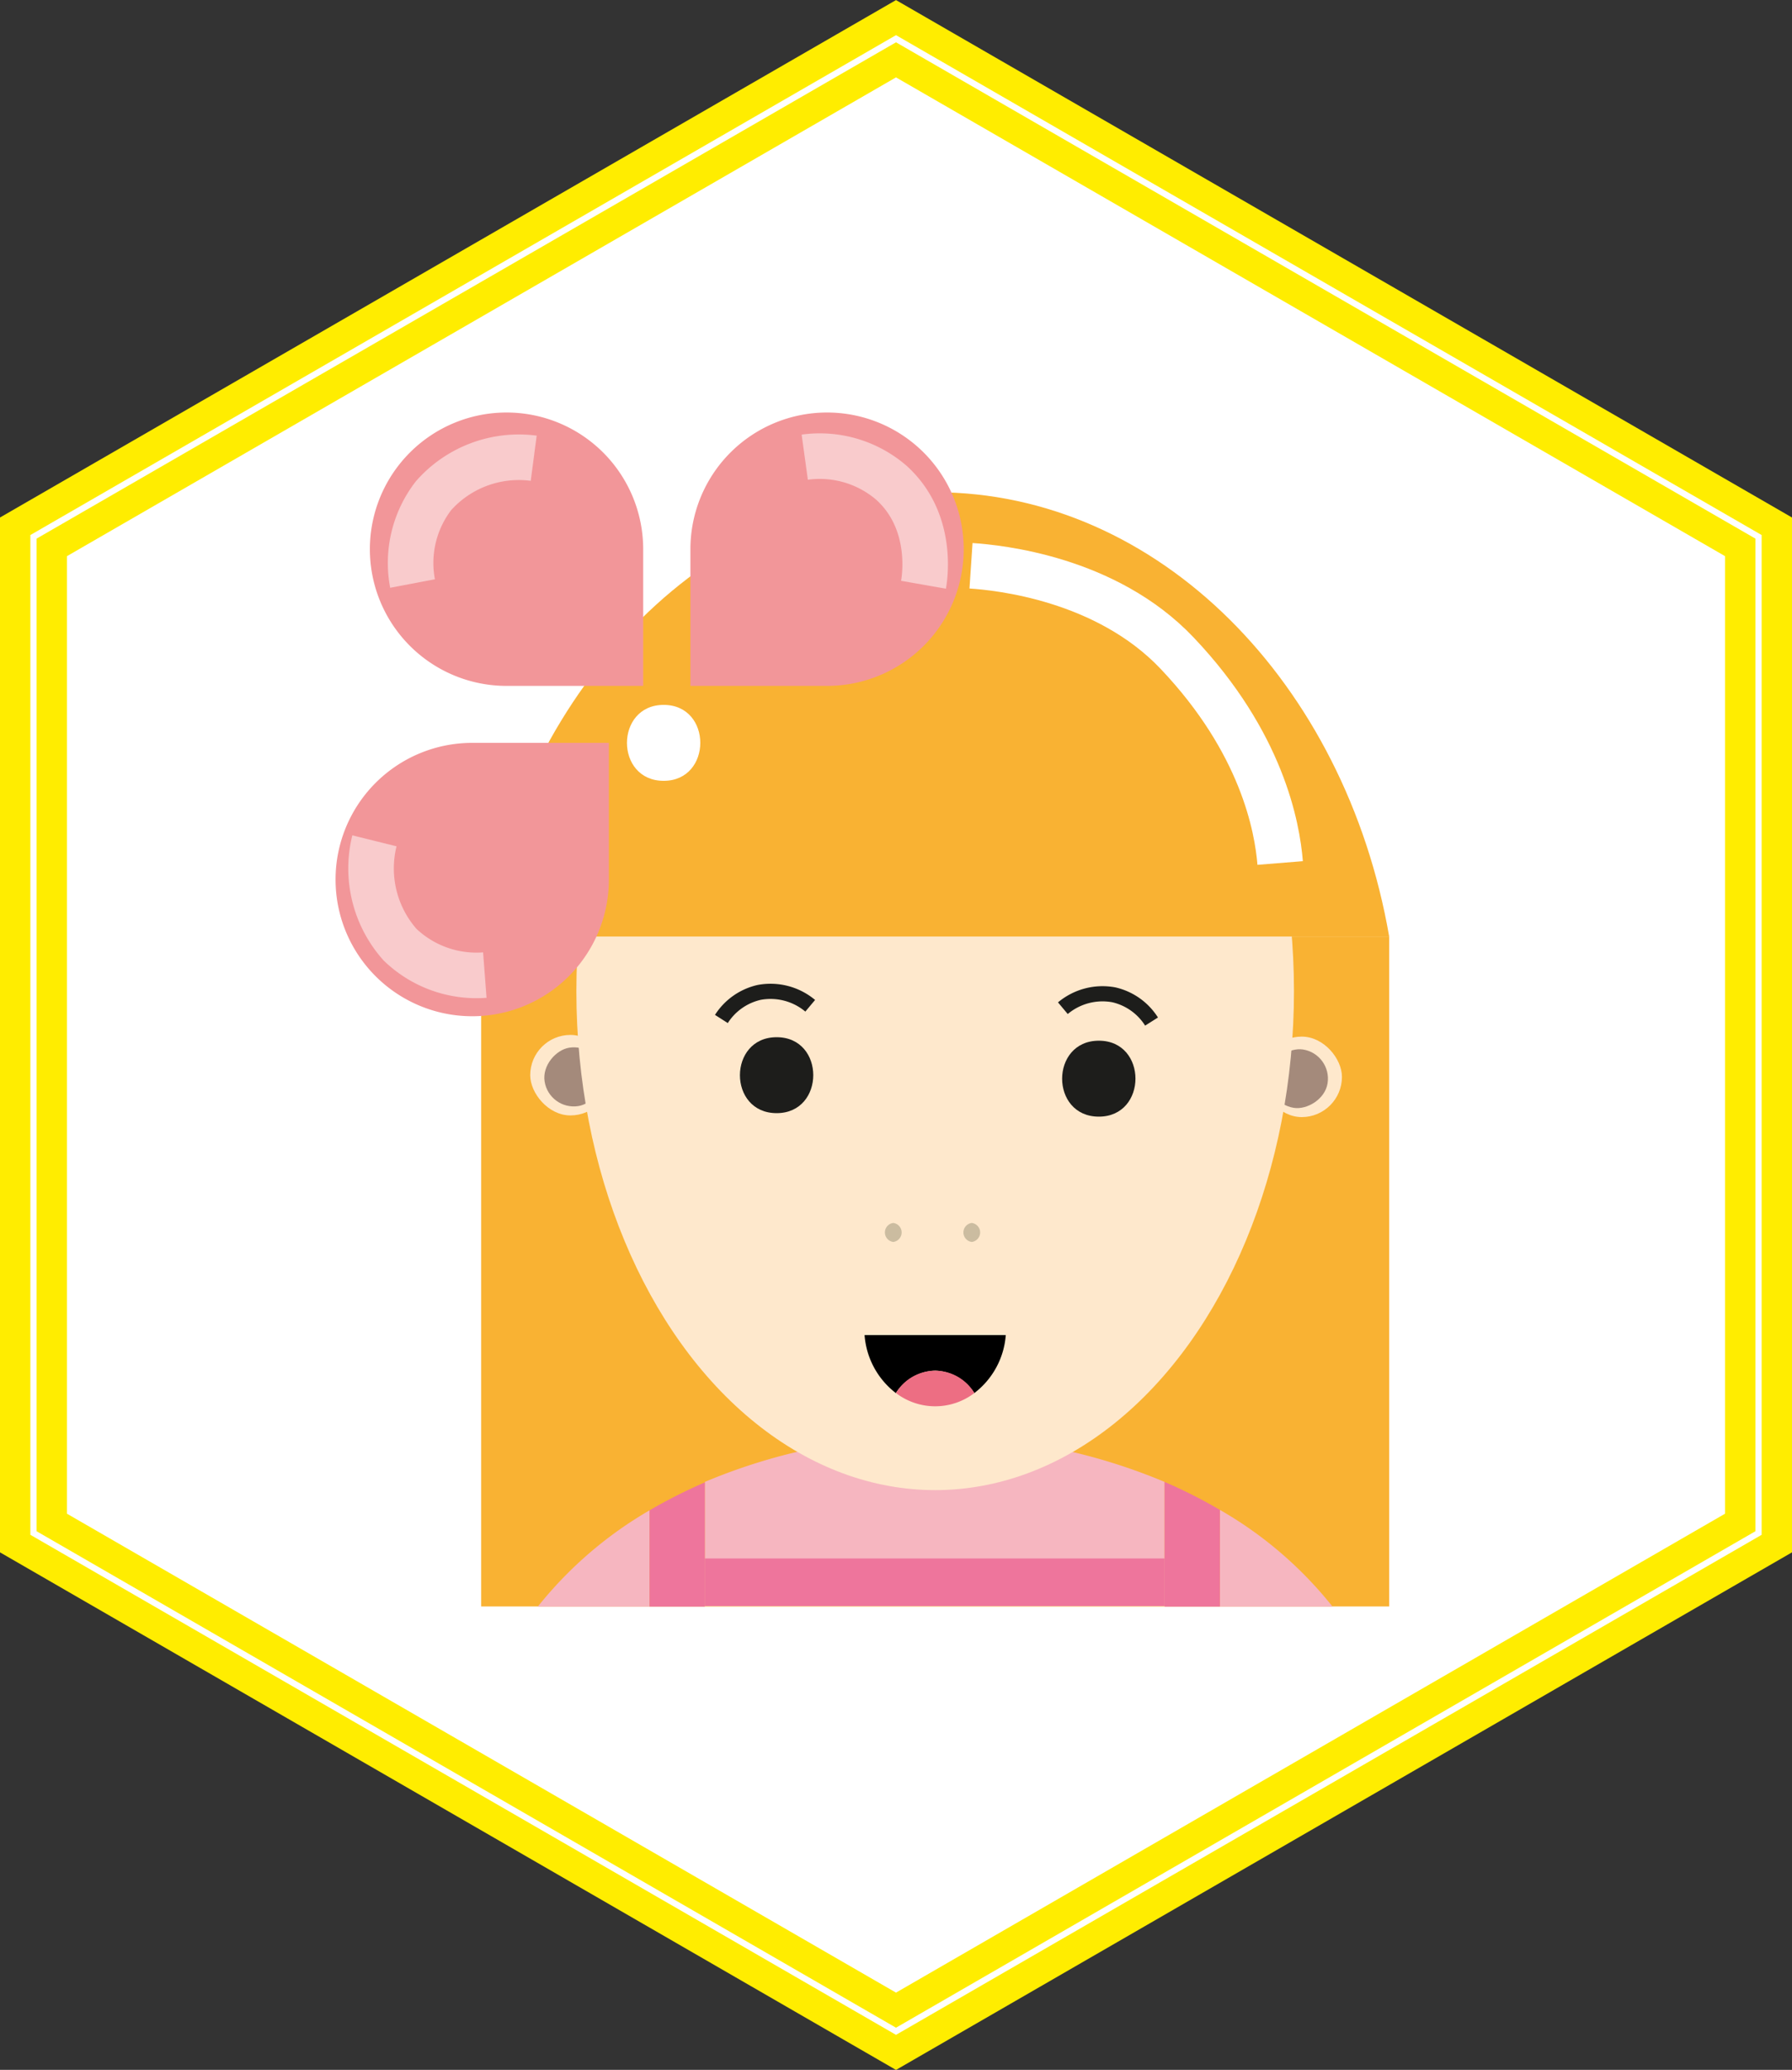 <svg xmlns="http://www.w3.org/2000/svg" viewBox="0 0 118.02 136.28"><rect x="0" y="0" width="118.02" height="136.28" fill="#333333" stroke="none"/><defs><style>.cls-1,.cls-14{fill:#fff;}.cls-1{stroke:#ffed00;stroke-width:2px;}.cls-1,.cls-11,.cls-13,.cls-7{stroke-miterlimit:10;}.cls-2{fill:#f9b233;}.cls-3{fill:#fee8cc;}.cls-4{fill:#a48a7b;}.cls-5{fill:#f6b6c0;}.cls-6{fill:#ee759c;}.cls-11,.cls-13,.cls-7{fill:none;}.cls-13,.cls-7{stroke:#fff;stroke-width:3px;}.cls-8{fill:#1d1d1b;}.cls-9{fill:#ed6e83;}.cls-10{fill:#cbbca0;}.cls-11{stroke:#1d1d1b;}.cls-12{fill:#f29699;}.cls-13{opacity:0.5;}</style></defs><title>Asset 9</title><g id="Layer_2" data-name="Layer 2"><g id="Layer_1-2" data-name="Layer 1"><polygon class="cls-1" points="117.02 101.63 117.02 34.65 59.01 1.16 1 34.65 1 101.63 59.01 135.13 117.02 101.63"/><polygon class="cls-1" points="114.61 100.24 114.61 36.04 59.01 3.94 3.41 36.04 3.41 100.24 59.01 132.35 114.61 100.24"/><rect class="cls-2" x="31.69" y="61.66" width="59.8" height="44.11"/><rect class="cls-3" x="34.92" y="68.14" width="5.3" height="5.3" rx="2.65"/><rect class="cls-4" x="35.84" y="68.96" width="3.89" height="3.89" rx="1.95" transform="translate(-26.29 119.37) rotate(-99.05)"/><rect class="cls-3" x="83.08" y="68.26" width="5.3" height="5.3" rx="2.65" transform="translate(171.46 141.81) rotate(180)"/><rect class="cls-4" x="83.57" y="69.07" width="3.89" height="3.89" rx="1.95" transform="translate(1.93 144.3) rotate(-80.95)"/><path class="cls-5" d="M35.42,105.78h7.36V99.44A26.25,26.25,0,0,0,35.42,105.78Z"/><path class="cls-5" d="M61.59,94.57a38.3,38.3,0,0,0-15.17,3v8.18H76.7V97.57A38.53,38.53,0,0,0,61.59,94.57Z"/><path class="cls-5" d="M80.34,99.41v6.37h7.42A26,26,0,0,0,80.34,99.41Z"/><path class="cls-6" d="M42.78,99.44v6.34h3.64V97.6A34.42,34.42,0,0,0,42.78,99.44Z"/><path class="cls-6" d="M76.7,97.57v8.21h3.64V99.41A33.48,33.48,0,0,0,76.7,97.57Z"/><ellipse class="cls-3" cx="61.59" cy="65.26" rx="23.63" ry="32.85"/><path class="cls-2" d="M61.59,32.41c-14.73,0-27,12.55-29.9,29.25h59.8C88.61,45,76.32,32.41,61.59,32.41Z"/><path class="cls-7" d="M84.31,56.82c-.19-2.36-1.19-7.92-6.78-13.81-4.69-4.95-11.8-5.64-13.58-5.76"/><path class="cls-8" d="M51.15,73.29c3.21,0,3.22-5,0-5s-3.23,5,0,5Z"/><path class="cls-8" d="M72.37,73.52c3.21,0,3.22-5,0-5s-3.23,5,0,5Z"/><path d="M61.59,90.24a3.21,3.21,0,0,1,2.58,1.48,5.3,5.3,0,0,0,2.07-3.82h-9.3A5.3,5.3,0,0,0,59,91.72,3.21,3.21,0,0,1,61.59,90.24Z"/><path class="cls-9" d="M64.17,91.72a3,3,0,0,0-5.16,0,4.26,4.26,0,0,0,5.16,0Z"/><path class="cls-10" d="M58.83,81.77a.63.63,0,0,0,0-1.25.63.63,0,0,0,0,1.25Z"/><path class="cls-10" d="M64,81.77a.63.63,0,0,0,0-1.25.63.63,0,0,0,0,1.25Z"/><path class="cls-11" d="M53.36,66.22A4.07,4.07,0,0,0,50,65.34a4,4,0,0,0-2.49,1.75"/><path class="cls-11" d="M70,66.38a4.07,4.07,0,0,1,3.36-.88,4,4,0,0,1,2.48,1.76"/><rect class="cls-6" x="46.42" y="102.61" width="30.28" height="3.13"/><path class="cls-12" d="M54.47,27.25h9a0,0,0,0,1,0,0v9a9,9,0,0,1-9,9h0a9,9,0,0,1-9-9v0a9,9,0,0,1,9-9Z" transform="translate(108.94 72.41) rotate(-180)"/><path class="cls-12" d="M42.36,45.16h-9a9,9,0,1,1,9-9Z"/><path class="cls-12" d="M31.1,48.91h9a0,0,0,0,1,0,0v9a9,9,0,0,1-9,9h0a9,9,0,0,1-9-9v0A9,9,0,0,1,31.1,48.91Z"/><path class="cls-13" d="M27.17,38.42a7.25,7.25,0,0,1,1.38-5.78,7.5,7.5,0,0,1,6.6-2.47"/><path class="cls-14" d="M43.71,51.41c3.21,0,3.22-5,0-5s-3.23,5,0,5Z"/><path class="cls-13" d="M53,30.1a7.23,7.23,0,0,1,5.69,1.67c2.92,2.62,2.16,6.56,2.13,6.73"/><path class="cls-13" d="M31.93,64.2a7.26,7.26,0,0,1-5.58-2,7.55,7.55,0,0,1-1.69-6.84"/></g></g></svg>